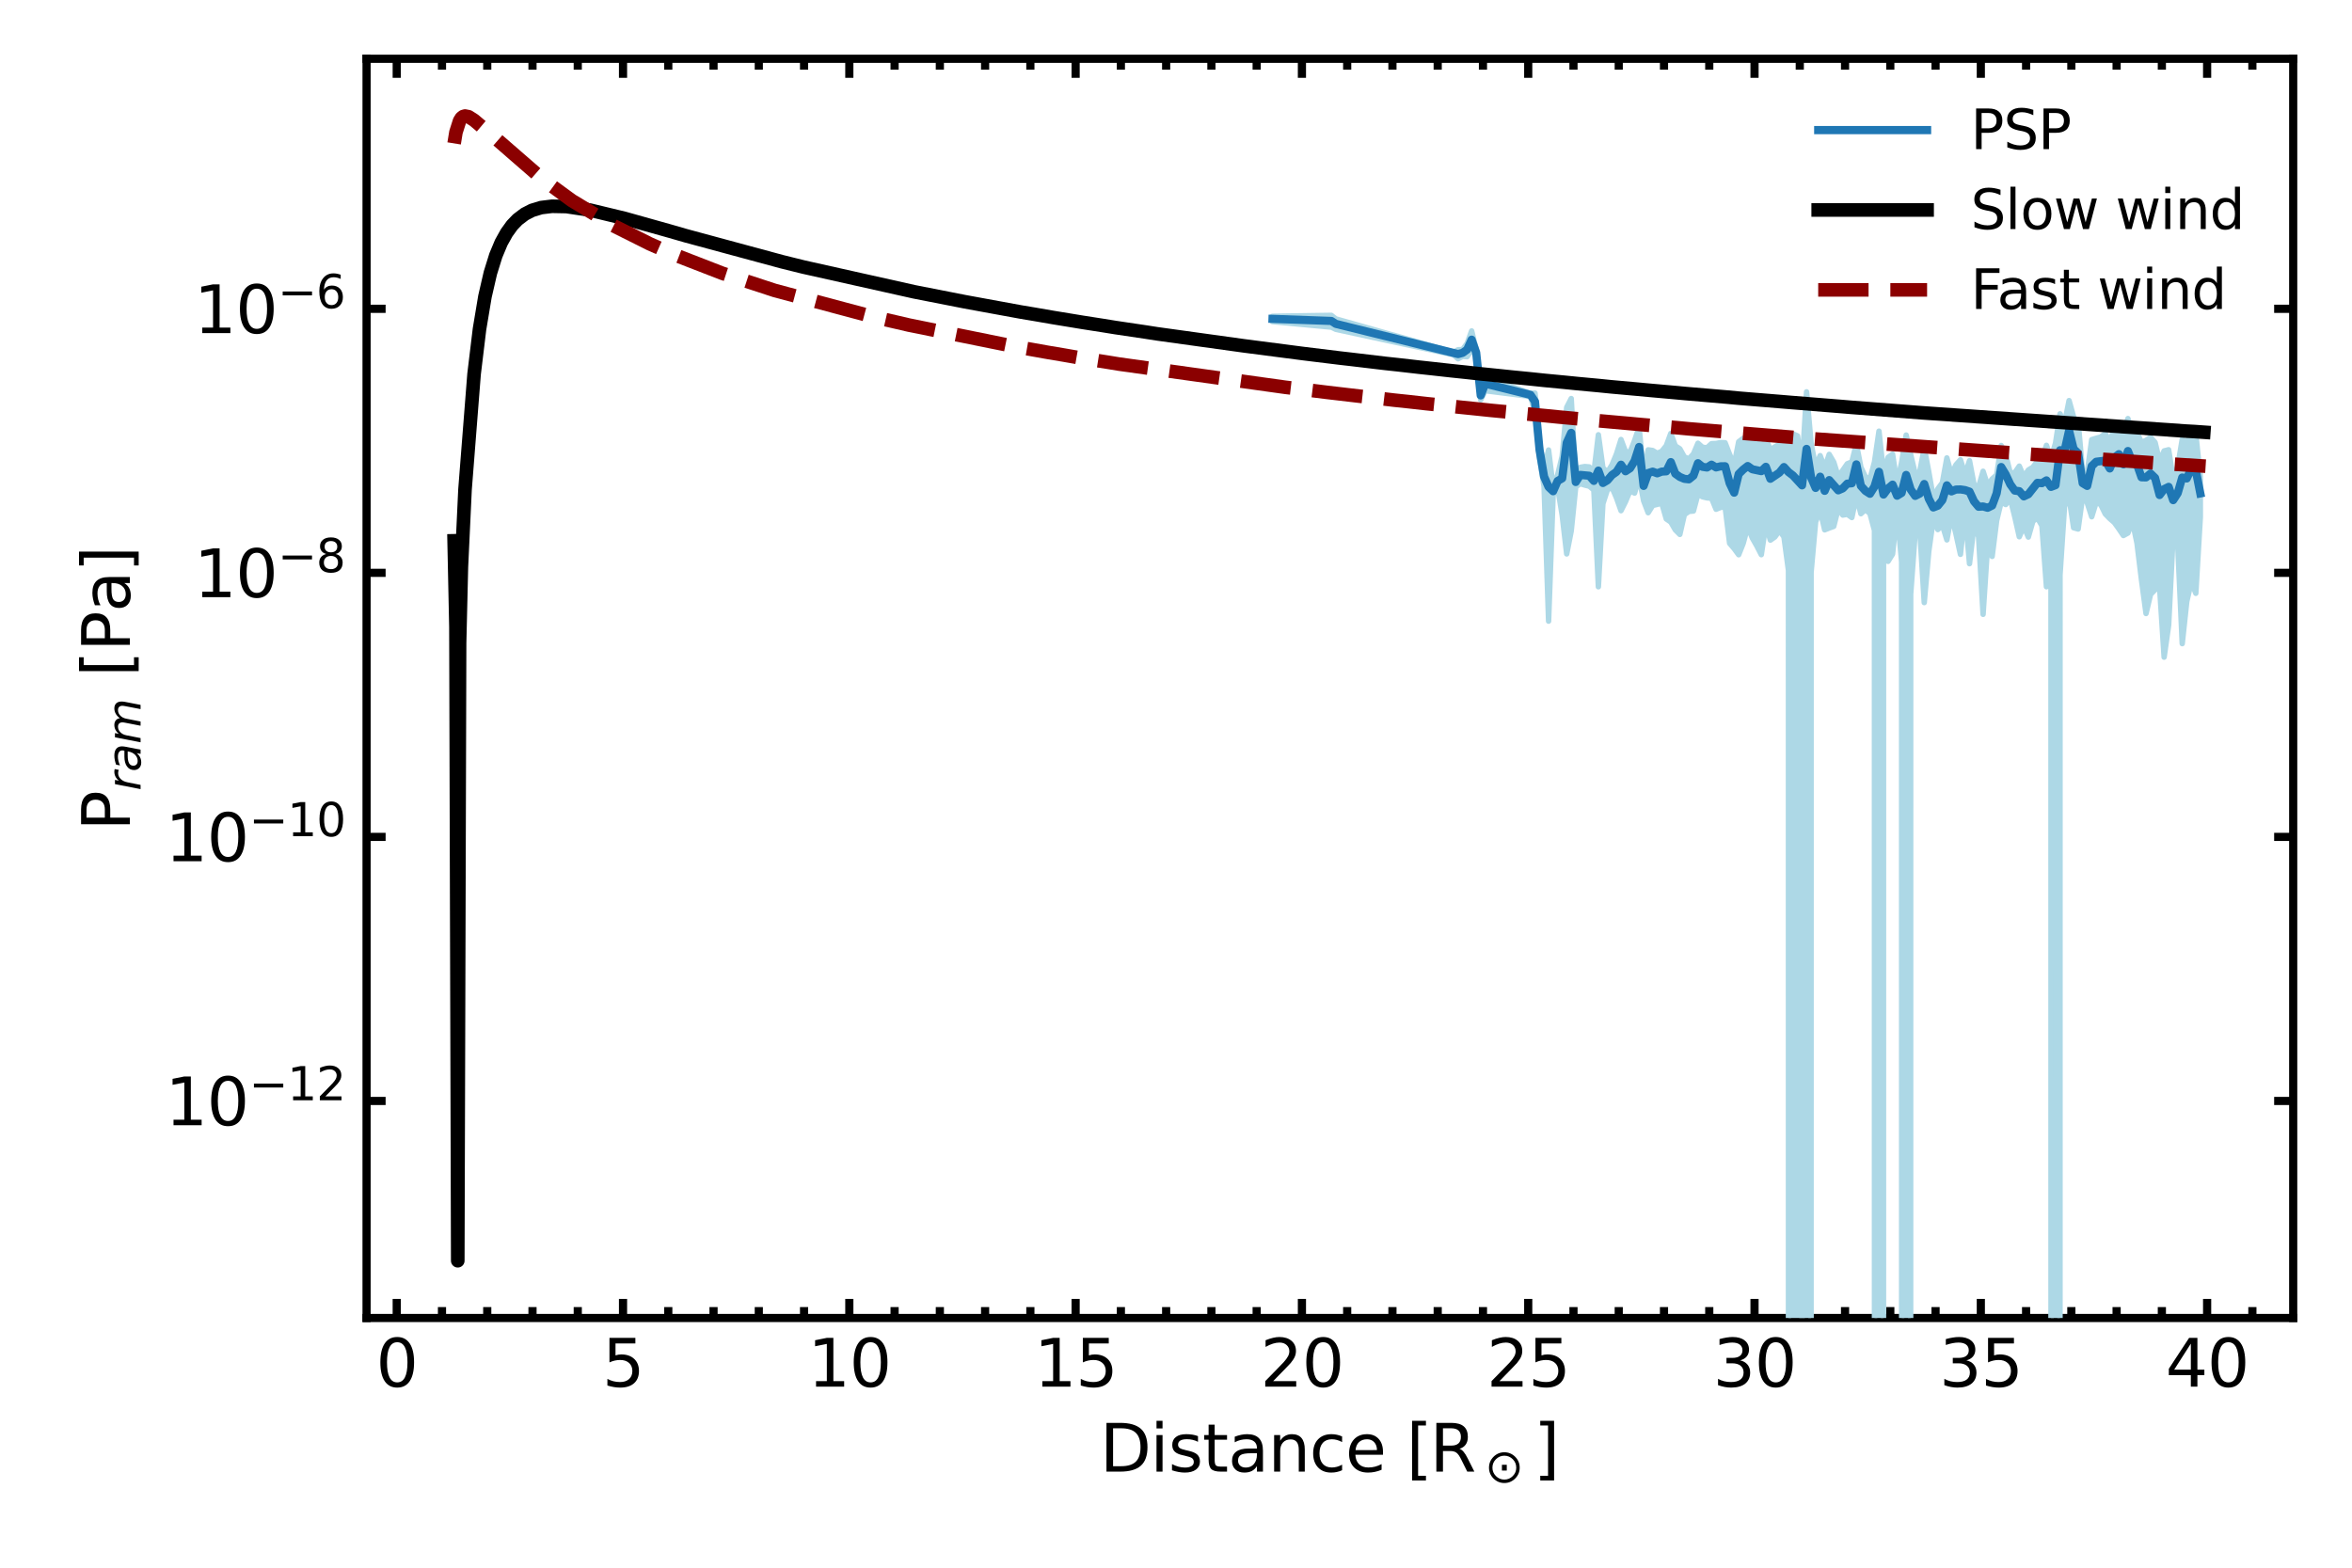 <?xml version="1.0" encoding="utf-8" standalone="no"?>
<!DOCTYPE svg PUBLIC "-//W3C//DTD SVG 1.1//EN"
  "http://www.w3.org/Graphics/SVG/1.1/DTD/svg11.dtd">
<svg xmlns:xlink="http://www.w3.org/1999/xlink" width="432pt" height="288pt" viewBox="0 0 432 288" xmlns="http://www.w3.org/2000/svg" version="1.1">
 <defs>
  <style type="text/css">*{stroke-linejoin: round; stroke-linecap: butt}</style>
 </defs>
 <g id="figure_1">
  <g id="patch_1">
   <path d="M 0 288 
L 432 288 
L 432 0 
L 0 0 
z
" style="fill: #ffffff"/>
  </g>
  <g id="axes_1">
   <g id="patch_2">
    <path d="M 67.328 242.124 
L 421.2 242.124 
L 421.2 10.8 
L 67.328 10.8 
z
" style="fill: #ffffff"/>
   </g>
   <g id="matplotlib.axis_1">
    <g id="xtick_1">
     <g id="line2d_1">
      <defs>
       <path id="mf4866914c5" d="M 0 0 
L 0 -3.5 
" style="stroke: #000000; stroke-width: 1.5"/>
      </defs>
      <g>
       <use xlink:href="#mf4866914c5" x="72.868" y="242.124" style="stroke: #000000; stroke-width: 1.5"/>
      </g>
     </g>
     <g id="line2d_2">
      <defs>
       <path id="mdf54f0b348" d="M 0 0 
L 0 3.5 
" style="stroke: #000000; stroke-width: 1.5"/>
      </defs>
      <g>
       <use xlink:href="#mdf54f0b348" x="72.868" y="10.8" style="stroke: #000000; stroke-width: 1.5"/>
      </g>
     </g>
     <g id="text_1">
      <!-- 0 -->
      <g transform="translate(69.051 254.742)scale(0.12 -0.12)">
       <defs>
        <path id="DejaVuSans-30" d="M 2034 4250 
Q 1547 4250 1301 3770 
Q 1056 3291 1056 2328 
Q 1056 1369 1301 889 
Q 1547 409 2034 409 
Q 2525 409 2770 889 
Q 3016 1369 3016 2328 
Q 3016 3291 2770 3770 
Q 2525 4250 2034 4250 
z
M 2034 4750 
Q 2819 4750 3233 4129 
Q 3647 3509 3647 2328 
Q 3647 1150 3233 529 
Q 2819 -91 2034 -91 
Q 1250 -91 836 529 
Q 422 1150 422 2328 
Q 422 3509 836 4129 
Q 1250 4750 2034 4750 
z
" transform="scale(0.016)"/>
       </defs>
       <use xlink:href="#DejaVuSans-30"/>
      </g>
     </g>
    </g>
    <g id="xtick_2">
     <g id="line2d_3">
      <g>
       <use xlink:href="#mf4866914c5" x="114.433" y="242.124" style="stroke: #000000; stroke-width: 1.5"/>
      </g>
     </g>
     <g id="line2d_4">
      <g>
       <use xlink:href="#mdf54f0b348" x="114.433" y="10.8" style="stroke: #000000; stroke-width: 1.5"/>
      </g>
     </g>
     <g id="text_2">
      <!-- 5 -->
      <g transform="translate(110.616 254.742)scale(0.12 -0.12)">
       <defs>
        <path id="DejaVuSans-35" d="M 691 4666 
L 3169 4666 
L 3169 4134 
L 1269 4134 
L 1269 2991 
Q 1406 3038 1543 3061 
Q 1681 3084 1819 3084 
Q 2600 3084 3056 2656 
Q 3513 2228 3513 1497 
Q 3513 744 3044 326 
Q 2575 -91 1722 -91 
Q 1428 -91 1123 -41 
Q 819 9 494 109 
L 494 744 
Q 775 591 1075 516 
Q 1375 441 1709 441 
Q 2250 441 2565 725 
Q 2881 1009 2881 1497 
Q 2881 1984 2565 2268 
Q 2250 2553 1709 2553 
Q 1456 2553 1204 2497 
Q 953 2441 691 2322 
L 691 4666 
z
" transform="scale(0.016)"/>
       </defs>
       <use xlink:href="#DejaVuSans-35"/>
      </g>
     </g>
    </g>
    <g id="xtick_3">
     <g id="line2d_5">
      <g>
       <use xlink:href="#mf4866914c5" x="155.998" y="242.124" style="stroke: #000000; stroke-width: 1.5"/>
      </g>
     </g>
     <g id="line2d_6">
      <g>
       <use xlink:href="#mdf54f0b348" x="155.998" y="10.8" style="stroke: #000000; stroke-width: 1.5"/>
      </g>
     </g>
     <g id="text_3">
      <!-- 10 -->
      <g transform="translate(148.363 254.742)scale(0.12 -0.12)">
       <defs>
        <path id="DejaVuSans-31" d="M 794 531 
L 1825 531 
L 1825 4091 
L 703 3866 
L 703 4441 
L 1819 4666 
L 2450 4666 
L 2450 531 
L 3481 531 
L 3481 0 
L 794 0 
L 794 531 
z
" transform="scale(0.016)"/>
       </defs>
       <use xlink:href="#DejaVuSans-31"/>
       <use xlink:href="#DejaVuSans-30" x="63.623"/>
      </g>
     </g>
    </g>
    <g id="xtick_4">
     <g id="line2d_7">
      <g>
       <use xlink:href="#mf4866914c5" x="197.564" y="242.124" style="stroke: #000000; stroke-width: 1.5"/>
      </g>
     </g>
     <g id="line2d_8">
      <g>
       <use xlink:href="#mdf54f0b348" x="197.564" y="10.8" style="stroke: #000000; stroke-width: 1.5"/>
      </g>
     </g>
     <g id="text_4">
      <!-- 15 -->
      <g transform="translate(189.929 254.742)scale(0.12 -0.12)">
       <use xlink:href="#DejaVuSans-31"/>
       <use xlink:href="#DejaVuSans-35" x="63.623"/>
      </g>
     </g>
    </g>
    <g id="xtick_5">
     <g id="line2d_9">
      <g>
       <use xlink:href="#mf4866914c5" x="239.129" y="242.124" style="stroke: #000000; stroke-width: 1.5"/>
      </g>
     </g>
     <g id="line2d_10">
      <g>
       <use xlink:href="#mdf54f0b348" x="239.129" y="10.8" style="stroke: #000000; stroke-width: 1.5"/>
      </g>
     </g>
     <g id="text_5">
      <!-- 20 -->
      <g transform="translate(231.494 254.742)scale(0.12 -0.12)">
       <defs>
        <path id="DejaVuSans-32" d="M 1228 531 
L 3431 531 
L 3431 0 
L 469 0 
L 469 531 
Q 828 903 1448 1529 
Q 2069 2156 2228 2338 
Q 2531 2678 2651 2914 
Q 2772 3150 2772 3378 
Q 2772 3750 2511 3984 
Q 2250 4219 1831 4219 
Q 1534 4219 1204 4116 
Q 875 4013 500 3803 
L 500 4441 
Q 881 4594 1212 4672 
Q 1544 4750 1819 4750 
Q 2544 4750 2975 4387 
Q 3406 4025 3406 3419 
Q 3406 3131 3298 2873 
Q 3191 2616 2906 2266 
Q 2828 2175 2409 1742 
Q 1991 1309 1228 531 
z
" transform="scale(0.016)"/>
       </defs>
       <use xlink:href="#DejaVuSans-32"/>
       <use xlink:href="#DejaVuSans-30" x="63.623"/>
      </g>
     </g>
    </g>
    <g id="xtick_6">
     <g id="line2d_11">
      <g>
       <use xlink:href="#mf4866914c5" x="280.694" y="242.124" style="stroke: #000000; stroke-width: 1.5"/>
      </g>
     </g>
     <g id="line2d_12">
      <g>
       <use xlink:href="#mdf54f0b348" x="280.694" y="10.8" style="stroke: #000000; stroke-width: 1.5"/>
      </g>
     </g>
     <g id="text_6">
      <!-- 25 -->
      <g transform="translate(273.059 254.742)scale(0.12 -0.12)">
       <use xlink:href="#DejaVuSans-32"/>
       <use xlink:href="#DejaVuSans-35" x="63.623"/>
      </g>
     </g>
    </g>
    <g id="xtick_7">
     <g id="line2d_13">
      <g>
       <use xlink:href="#mf4866914c5" x="322.259" y="242.124" style="stroke: #000000; stroke-width: 1.5"/>
      </g>
     </g>
     <g id="line2d_14">
      <g>
       <use xlink:href="#mdf54f0b348" x="322.259" y="10.8" style="stroke: #000000; stroke-width: 1.5"/>
      </g>
     </g>
     <g id="text_7">
      <!-- 30 -->
      <g transform="translate(314.624 254.742)scale(0.12 -0.12)">
       <defs>
        <path id="DejaVuSans-33" d="M 2597 2516 
Q 3050 2419 3304 2112 
Q 3559 1806 3559 1356 
Q 3559 666 3084 287 
Q 2609 -91 1734 -91 
Q 1441 -91 1130 -33 
Q 819 25 488 141 
L 488 750 
Q 750 597 1062 519 
Q 1375 441 1716 441 
Q 2309 441 2620 675 
Q 2931 909 2931 1356 
Q 2931 1769 2642 2001 
Q 2353 2234 1838 2234 
L 1294 2234 
L 1294 2753 
L 1863 2753 
Q 2328 2753 2575 2939 
Q 2822 3125 2822 3475 
Q 2822 3834 2567 4026 
Q 2313 4219 1838 4219 
Q 1578 4219 1281 4162 
Q 984 4106 628 3988 
L 628 4550 
Q 988 4650 1302 4700 
Q 1616 4750 1894 4750 
Q 2613 4750 3031 4423 
Q 3450 4097 3450 3541 
Q 3450 3153 3228 2886 
Q 3006 2619 2597 2516 
z
" transform="scale(0.016)"/>
       </defs>
       <use xlink:href="#DejaVuSans-33"/>
       <use xlink:href="#DejaVuSans-30" x="63.623"/>
      </g>
     </g>
    </g>
    <g id="xtick_8">
     <g id="line2d_15">
      <g>
       <use xlink:href="#mf4866914c5" x="363.825" y="242.124" style="stroke: #000000; stroke-width: 1.5"/>
      </g>
     </g>
     <g id="line2d_16">
      <g>
       <use xlink:href="#mdf54f0b348" x="363.825" y="10.8" style="stroke: #000000; stroke-width: 1.5"/>
      </g>
     </g>
     <g id="text_8">
      <!-- 35 -->
      <g transform="translate(356.19 254.742)scale(0.12 -0.12)">
       <use xlink:href="#DejaVuSans-33"/>
       <use xlink:href="#DejaVuSans-35" x="63.623"/>
      </g>
     </g>
    </g>
    <g id="xtick_9">
     <g id="line2d_17">
      <g>
       <use xlink:href="#mf4866914c5" x="405.39" y="242.124" style="stroke: #000000; stroke-width: 1.5"/>
      </g>
     </g>
     <g id="line2d_18">
      <g>
       <use xlink:href="#mdf54f0b348" x="405.39" y="10.8" style="stroke: #000000; stroke-width: 1.5"/>
      </g>
     </g>
     <g id="text_9">
      <!-- 40 -->
      <g transform="translate(397.755 254.742)scale(0.12 -0.12)">
       <defs>
        <path id="DejaVuSans-34" d="M 2419 4116 
L 825 1625 
L 2419 1625 
L 2419 4116 
z
M 2253 4666 
L 3047 4666 
L 3047 1625 
L 3713 1625 
L 3713 1100 
L 3047 1100 
L 3047 0 
L 2419 0 
L 2419 1100 
L 313 1100 
L 313 1709 
L 2253 4666 
z
" transform="scale(0.016)"/>
       </defs>
       <use xlink:href="#DejaVuSans-34"/>
       <use xlink:href="#DejaVuSans-30" x="63.623"/>
      </g>
     </g>
    </g>
    <g id="xtick_10">
     <g id="line2d_19">
      <defs>
       <path id="m5766021c0a" d="M 0 0 
L 0 -2 
" style="stroke: #000000; stroke-width: 1.5"/>
      </defs>
      <g>
       <use xlink:href="#m5766021c0a" x="81.181" y="242.124" style="stroke: #000000; stroke-width: 1.5"/>
      </g>
     </g>
     <g id="line2d_20">
      <defs>
       <path id="m5ab41a1ba1" d="M 0 0 
L 0 2 
" style="stroke: #000000; stroke-width: 1.5"/>
      </defs>
      <g>
       <use xlink:href="#m5ab41a1ba1" x="81.181" y="10.8" style="stroke: #000000; stroke-width: 1.5"/>
      </g>
     </g>
    </g>
    <g id="xtick_11">
     <g id="line2d_21">
      <g>
       <use xlink:href="#m5766021c0a" x="89.494" y="242.124" style="stroke: #000000; stroke-width: 1.5"/>
      </g>
     </g>
     <g id="line2d_22">
      <g>
       <use xlink:href="#m5ab41a1ba1" x="89.494" y="10.8" style="stroke: #000000; stroke-width: 1.5"/>
      </g>
     </g>
    </g>
    <g id="xtick_12">
     <g id="line2d_23">
      <g>
       <use xlink:href="#m5766021c0a" x="97.807" y="242.124" style="stroke: #000000; stroke-width: 1.5"/>
      </g>
     </g>
     <g id="line2d_24">
      <g>
       <use xlink:href="#m5ab41a1ba1" x="97.807" y="10.8" style="stroke: #000000; stroke-width: 1.5"/>
      </g>
     </g>
    </g>
    <g id="xtick_13">
     <g id="line2d_25">
      <g>
       <use xlink:href="#m5766021c0a" x="106.12" y="242.124" style="stroke: #000000; stroke-width: 1.5"/>
      </g>
     </g>
     <g id="line2d_26">
      <g>
       <use xlink:href="#m5ab41a1ba1" x="106.12" y="10.8" style="stroke: #000000; stroke-width: 1.5"/>
      </g>
     </g>
    </g>
    <g id="xtick_14">
     <g id="line2d_27">
      <g>
       <use xlink:href="#m5766021c0a" x="122.746" y="242.124" style="stroke: #000000; stroke-width: 1.5"/>
      </g>
     </g>
     <g id="line2d_28">
      <g>
       <use xlink:href="#m5ab41a1ba1" x="122.746" y="10.8" style="stroke: #000000; stroke-width: 1.5"/>
      </g>
     </g>
    </g>
    <g id="xtick_15">
     <g id="line2d_29">
      <g>
       <use xlink:href="#m5766021c0a" x="131.059" y="242.124" style="stroke: #000000; stroke-width: 1.5"/>
      </g>
     </g>
     <g id="line2d_30">
      <g>
       <use xlink:href="#m5ab41a1ba1" x="131.059" y="10.8" style="stroke: #000000; stroke-width: 1.5"/>
      </g>
     </g>
    </g>
    <g id="xtick_16">
     <g id="line2d_31">
      <g>
       <use xlink:href="#m5766021c0a" x="139.372" y="242.124" style="stroke: #000000; stroke-width: 1.5"/>
      </g>
     </g>
     <g id="line2d_32">
      <g>
       <use xlink:href="#m5ab41a1ba1" x="139.372" y="10.8" style="stroke: #000000; stroke-width: 1.5"/>
      </g>
     </g>
    </g>
    <g id="xtick_17">
     <g id="line2d_33">
      <g>
       <use xlink:href="#m5766021c0a" x="147.685" y="242.124" style="stroke: #000000; stroke-width: 1.5"/>
      </g>
     </g>
     <g id="line2d_34">
      <g>
       <use xlink:href="#m5ab41a1ba1" x="147.685" y="10.8" style="stroke: #000000; stroke-width: 1.5"/>
      </g>
     </g>
    </g>
    <g id="xtick_18">
     <g id="line2d_35">
      <g>
       <use xlink:href="#m5766021c0a" x="164.312" y="242.124" style="stroke: #000000; stroke-width: 1.5"/>
      </g>
     </g>
     <g id="line2d_36">
      <g>
       <use xlink:href="#m5ab41a1ba1" x="164.312" y="10.8" style="stroke: #000000; stroke-width: 1.5"/>
      </g>
     </g>
    </g>
    <g id="xtick_19">
     <g id="line2d_37">
      <g>
       <use xlink:href="#m5766021c0a" x="172.625" y="242.124" style="stroke: #000000; stroke-width: 1.5"/>
      </g>
     </g>
     <g id="line2d_38">
      <g>
       <use xlink:href="#m5ab41a1ba1" x="172.625" y="10.8" style="stroke: #000000; stroke-width: 1.5"/>
      </g>
     </g>
    </g>
    <g id="xtick_20">
     <g id="line2d_39">
      <g>
       <use xlink:href="#m5766021c0a" x="180.938" y="242.124" style="stroke: #000000; stroke-width: 1.5"/>
      </g>
     </g>
     <g id="line2d_40">
      <g>
       <use xlink:href="#m5ab41a1ba1" x="180.938" y="10.8" style="stroke: #000000; stroke-width: 1.5"/>
      </g>
     </g>
    </g>
    <g id="xtick_21">
     <g id="line2d_41">
      <g>
       <use xlink:href="#m5766021c0a" x="189.251" y="242.124" style="stroke: #000000; stroke-width: 1.5"/>
      </g>
     </g>
     <g id="line2d_42">
      <g>
       <use xlink:href="#m5ab41a1ba1" x="189.251" y="10.8" style="stroke: #000000; stroke-width: 1.5"/>
      </g>
     </g>
    </g>
    <g id="xtick_22">
     <g id="line2d_43">
      <g>
       <use xlink:href="#m5766021c0a" x="205.877" y="242.124" style="stroke: #000000; stroke-width: 1.5"/>
      </g>
     </g>
     <g id="line2d_44">
      <g>
       <use xlink:href="#m5ab41a1ba1" x="205.877" y="10.8" style="stroke: #000000; stroke-width: 1.5"/>
      </g>
     </g>
    </g>
    <g id="xtick_23">
     <g id="line2d_45">
      <g>
       <use xlink:href="#m5766021c0a" x="214.19" y="242.124" style="stroke: #000000; stroke-width: 1.5"/>
      </g>
     </g>
     <g id="line2d_46">
      <g>
       <use xlink:href="#m5ab41a1ba1" x="214.19" y="10.8" style="stroke: #000000; stroke-width: 1.5"/>
      </g>
     </g>
    </g>
    <g id="xtick_24">
     <g id="line2d_47">
      <g>
       <use xlink:href="#m5766021c0a" x="222.503" y="242.124" style="stroke: #000000; stroke-width: 1.5"/>
      </g>
     </g>
     <g id="line2d_48">
      <g>
       <use xlink:href="#m5ab41a1ba1" x="222.503" y="10.8" style="stroke: #000000; stroke-width: 1.5"/>
      </g>
     </g>
    </g>
    <g id="xtick_25">
     <g id="line2d_49">
      <g>
       <use xlink:href="#m5766021c0a" x="230.816" y="242.124" style="stroke: #000000; stroke-width: 1.5"/>
      </g>
     </g>
     <g id="line2d_50">
      <g>
       <use xlink:href="#m5ab41a1ba1" x="230.816" y="10.8" style="stroke: #000000; stroke-width: 1.5"/>
      </g>
     </g>
    </g>
    <g id="xtick_26">
     <g id="line2d_51">
      <g>
       <use xlink:href="#m5766021c0a" x="247.442" y="242.124" style="stroke: #000000; stroke-width: 1.5"/>
      </g>
     </g>
     <g id="line2d_52">
      <g>
       <use xlink:href="#m5ab41a1ba1" x="247.442" y="10.8" style="stroke: #000000; stroke-width: 1.5"/>
      </g>
     </g>
    </g>
    <g id="xtick_27">
     <g id="line2d_53">
      <g>
       <use xlink:href="#m5766021c0a" x="255.755" y="242.124" style="stroke: #000000; stroke-width: 1.5"/>
      </g>
     </g>
     <g id="line2d_54">
      <g>
       <use xlink:href="#m5ab41a1ba1" x="255.755" y="10.8" style="stroke: #000000; stroke-width: 1.5"/>
      </g>
     </g>
    </g>
    <g id="xtick_28">
     <g id="line2d_55">
      <g>
       <use xlink:href="#m5766021c0a" x="264.068" y="242.124" style="stroke: #000000; stroke-width: 1.5"/>
      </g>
     </g>
     <g id="line2d_56">
      <g>
       <use xlink:href="#m5ab41a1ba1" x="264.068" y="10.8" style="stroke: #000000; stroke-width: 1.5"/>
      </g>
     </g>
    </g>
    <g id="xtick_29">
     <g id="line2d_57">
      <g>
       <use xlink:href="#m5766021c0a" x="272.381" y="242.124" style="stroke: #000000; stroke-width: 1.5"/>
      </g>
     </g>
     <g id="line2d_58">
      <g>
       <use xlink:href="#m5ab41a1ba1" x="272.381" y="10.8" style="stroke: #000000; stroke-width: 1.5"/>
      </g>
     </g>
    </g>
    <g id="xtick_30">
     <g id="line2d_59">
      <g>
       <use xlink:href="#m5766021c0a" x="289.007" y="242.124" style="stroke: #000000; stroke-width: 1.5"/>
      </g>
     </g>
     <g id="line2d_60">
      <g>
       <use xlink:href="#m5ab41a1ba1" x="289.007" y="10.8" style="stroke: #000000; stroke-width: 1.5"/>
      </g>
     </g>
    </g>
    <g id="xtick_31">
     <g id="line2d_61">
      <g>
       <use xlink:href="#m5766021c0a" x="297.32" y="242.124" style="stroke: #000000; stroke-width: 1.5"/>
      </g>
     </g>
     <g id="line2d_62">
      <g>
       <use xlink:href="#m5ab41a1ba1" x="297.32" y="10.8" style="stroke: #000000; stroke-width: 1.5"/>
      </g>
     </g>
    </g>
    <g id="xtick_32">
     <g id="line2d_63">
      <g>
       <use xlink:href="#m5766021c0a" x="305.633" y="242.124" style="stroke: #000000; stroke-width: 1.5"/>
      </g>
     </g>
     <g id="line2d_64">
      <g>
       <use xlink:href="#m5ab41a1ba1" x="305.633" y="10.8" style="stroke: #000000; stroke-width: 1.5"/>
      </g>
     </g>
    </g>
    <g id="xtick_33">
     <g id="line2d_65">
      <g>
       <use xlink:href="#m5766021c0a" x="313.946" y="242.124" style="stroke: #000000; stroke-width: 1.5"/>
      </g>
     </g>
     <g id="line2d_66">
      <g>
       <use xlink:href="#m5ab41a1ba1" x="313.946" y="10.8" style="stroke: #000000; stroke-width: 1.5"/>
      </g>
     </g>
    </g>
    <g id="xtick_34">
     <g id="line2d_67">
      <g>
       <use xlink:href="#m5766021c0a" x="330.572" y="242.124" style="stroke: #000000; stroke-width: 1.5"/>
      </g>
     </g>
     <g id="line2d_68">
      <g>
       <use xlink:href="#m5ab41a1ba1" x="330.572" y="10.8" style="stroke: #000000; stroke-width: 1.5"/>
      </g>
     </g>
    </g>
    <g id="xtick_35">
     <g id="line2d_69">
      <g>
       <use xlink:href="#m5766021c0a" x="338.885" y="242.124" style="stroke: #000000; stroke-width: 1.5"/>
      </g>
     </g>
     <g id="line2d_70">
      <g>
       <use xlink:href="#m5ab41a1ba1" x="338.885" y="10.8" style="stroke: #000000; stroke-width: 1.5"/>
      </g>
     </g>
    </g>
    <g id="xtick_36">
     <g id="line2d_71">
      <g>
       <use xlink:href="#m5766021c0a" x="347.198" y="242.124" style="stroke: #000000; stroke-width: 1.5"/>
      </g>
     </g>
     <g id="line2d_72">
      <g>
       <use xlink:href="#m5ab41a1ba1" x="347.198" y="10.8" style="stroke: #000000; stroke-width: 1.5"/>
      </g>
     </g>
    </g>
    <g id="xtick_37">
     <g id="line2d_73">
      <g>
       <use xlink:href="#m5766021c0a" x="355.511" y="242.124" style="stroke: #000000; stroke-width: 1.5"/>
      </g>
     </g>
     <g id="line2d_74">
      <g>
       <use xlink:href="#m5ab41a1ba1" x="355.511" y="10.8" style="stroke: #000000; stroke-width: 1.5"/>
      </g>
     </g>
    </g>
    <g id="xtick_38">
     <g id="line2d_75">
      <g>
       <use xlink:href="#m5766021c0a" x="372.138" y="242.124" style="stroke: #000000; stroke-width: 1.5"/>
      </g>
     </g>
     <g id="line2d_76">
      <g>
       <use xlink:href="#m5ab41a1ba1" x="372.138" y="10.8" style="stroke: #000000; stroke-width: 1.5"/>
      </g>
     </g>
    </g>
    <g id="xtick_39">
     <g id="line2d_77">
      <g>
       <use xlink:href="#m5766021c0a" x="380.451" y="242.124" style="stroke: #000000; stroke-width: 1.5"/>
      </g>
     </g>
     <g id="line2d_78">
      <g>
       <use xlink:href="#m5ab41a1ba1" x="380.451" y="10.8" style="stroke: #000000; stroke-width: 1.5"/>
      </g>
     </g>
    </g>
    <g id="xtick_40">
     <g id="line2d_79">
      <g>
       <use xlink:href="#m5766021c0a" x="388.764" y="242.124" style="stroke: #000000; stroke-width: 1.5"/>
      </g>
     </g>
     <g id="line2d_80">
      <g>
       <use xlink:href="#m5ab41a1ba1" x="388.764" y="10.8" style="stroke: #000000; stroke-width: 1.5"/>
      </g>
     </g>
    </g>
    <g id="xtick_41">
     <g id="line2d_81">
      <g>
       <use xlink:href="#m5766021c0a" x="397.077" y="242.124" style="stroke: #000000; stroke-width: 1.5"/>
      </g>
     </g>
     <g id="line2d_82">
      <g>
       <use xlink:href="#m5ab41a1ba1" x="397.077" y="10.8" style="stroke: #000000; stroke-width: 1.5"/>
      </g>
     </g>
    </g>
    <g id="xtick_42">
     <g id="line2d_83">
      <g>
       <use xlink:href="#m5766021c0a" x="413.703" y="242.124" style="stroke: #000000; stroke-width: 1.5"/>
      </g>
     </g>
     <g id="line2d_84">
      <g>
       <use xlink:href="#m5ab41a1ba1" x="413.703" y="10.8" style="stroke: #000000; stroke-width: 1.5"/>
      </g>
     </g>
    </g>
    <g id="text_10">
     <!-- Distance [R$_\odot$] -->
     <g transform="translate(202.024 270.356)scale(0.12 -0.12)">
      <defs>
       <path id="DejaVuSans-44" d="M 1259 4147 
L 1259 519 
L 2022 519 
Q 2988 519 3436 956 
Q 3884 1394 3884 2338 
Q 3884 3275 3436 3711 
Q 2988 4147 2022 4147 
L 1259 4147 
z
M 628 4666 
L 1925 4666 
Q 3281 4666 3915 4102 
Q 4550 3538 4550 2338 
Q 4550 1131 3912 565 
Q 3275 0 1925 0 
L 628 0 
L 628 4666 
z
" transform="scale(0.016)"/>
       <path id="DejaVuSans-69" d="M 603 3500 
L 1178 3500 
L 1178 0 
L 603 0 
L 603 3500 
z
M 603 4863 
L 1178 4863 
L 1178 4134 
L 603 4134 
L 603 4863 
z
" transform="scale(0.016)"/>
       <path id="DejaVuSans-73" d="M 2834 3397 
L 2834 2853 
Q 2591 2978 2328 3040 
Q 2066 3103 1784 3103 
Q 1356 3103 1142 2972 
Q 928 2841 928 2578 
Q 928 2378 1081 2264 
Q 1234 2150 1697 2047 
L 1894 2003 
Q 2506 1872 2764 1633 
Q 3022 1394 3022 966 
Q 3022 478 2636 193 
Q 2250 -91 1575 -91 
Q 1294 -91 989 -36 
Q 684 19 347 128 
L 347 722 
Q 666 556 975 473 
Q 1284 391 1588 391 
Q 1994 391 2212 530 
Q 2431 669 2431 922 
Q 2431 1156 2273 1281 
Q 2116 1406 1581 1522 
L 1381 1569 
Q 847 1681 609 1914 
Q 372 2147 372 2553 
Q 372 3047 722 3315 
Q 1072 3584 1716 3584 
Q 2034 3584 2315 3537 
Q 2597 3491 2834 3397 
z
" transform="scale(0.016)"/>
       <path id="DejaVuSans-74" d="M 1172 4494 
L 1172 3500 
L 2356 3500 
L 2356 3053 
L 1172 3053 
L 1172 1153 
Q 1172 725 1289 603 
Q 1406 481 1766 481 
L 2356 481 
L 2356 0 
L 1766 0 
Q 1100 0 847 248 
Q 594 497 594 1153 
L 594 3053 
L 172 3053 
L 172 3500 
L 594 3500 
L 594 4494 
L 1172 4494 
z
" transform="scale(0.016)"/>
       <path id="DejaVuSans-61" d="M 2194 1759 
Q 1497 1759 1228 1600 
Q 959 1441 959 1056 
Q 959 750 1161 570 
Q 1363 391 1709 391 
Q 2188 391 2477 730 
Q 2766 1069 2766 1631 
L 2766 1759 
L 2194 1759 
z
M 3341 1997 
L 3341 0 
L 2766 0 
L 2766 531 
Q 2569 213 2275 61 
Q 1981 -91 1556 -91 
Q 1019 -91 701 211 
Q 384 513 384 1019 
Q 384 1609 779 1909 
Q 1175 2209 1959 2209 
L 2766 2209 
L 2766 2266 
Q 2766 2663 2505 2880 
Q 2244 3097 1772 3097 
Q 1472 3097 1187 3025 
Q 903 2953 641 2809 
L 641 3341 
Q 956 3463 1253 3523 
Q 1550 3584 1831 3584 
Q 2591 3584 2966 3190 
Q 3341 2797 3341 1997 
z
" transform="scale(0.016)"/>
       <path id="DejaVuSans-6e" d="M 3513 2113 
L 3513 0 
L 2938 0 
L 2938 2094 
Q 2938 2591 2744 2837 
Q 2550 3084 2163 3084 
Q 1697 3084 1428 2787 
Q 1159 2491 1159 1978 
L 1159 0 
L 581 0 
L 581 3500 
L 1159 3500 
L 1159 2956 
Q 1366 3272 1645 3428 
Q 1925 3584 2291 3584 
Q 2894 3584 3203 3211 
Q 3513 2838 3513 2113 
z
" transform="scale(0.016)"/>
       <path id="DejaVuSans-63" d="M 3122 3366 
L 3122 2828 
Q 2878 2963 2633 3030 
Q 2388 3097 2138 3097 
Q 1578 3097 1268 2742 
Q 959 2388 959 1747 
Q 959 1106 1268 751 
Q 1578 397 2138 397 
Q 2388 397 2633 464 
Q 2878 531 3122 666 
L 3122 134 
Q 2881 22 2623 -34 
Q 2366 -91 2075 -91 
Q 1284 -91 818 406 
Q 353 903 353 1747 
Q 353 2603 823 3093 
Q 1294 3584 2113 3584 
Q 2378 3584 2631 3529 
Q 2884 3475 3122 3366 
z
" transform="scale(0.016)"/>
       <path id="DejaVuSans-65" d="M 3597 1894 
L 3597 1613 
L 953 1613 
Q 991 1019 1311 708 
Q 1631 397 2203 397 
Q 2534 397 2845 478 
Q 3156 559 3463 722 
L 3463 178 
Q 3153 47 2828 -22 
Q 2503 -91 2169 -91 
Q 1331 -91 842 396 
Q 353 884 353 1716 
Q 353 2575 817 3079 
Q 1281 3584 2069 3584 
Q 2775 3584 3186 3129 
Q 3597 2675 3597 1894 
z
M 3022 2063 
Q 3016 2534 2758 2815 
Q 2500 3097 2075 3097 
Q 1594 3097 1305 2825 
Q 1016 2553 972 2059 
L 3022 2063 
z
" transform="scale(0.016)"/>
       <path id="DejaVuSans-20" transform="scale(0.016)"/>
       <path id="DejaVuSans-5b" d="M 550 4863 
L 1875 4863 
L 1875 4416 
L 1125 4416 
L 1125 -397 
L 1875 -397 
L 1875 -844 
L 550 -844 
L 550 4863 
z
" transform="scale(0.016)"/>
       <path id="DejaVuSans-52" d="M 2841 2188 
Q 3044 2119 3236 1894 
Q 3428 1669 3622 1275 
L 4263 0 
L 3584 0 
L 2988 1197 
Q 2756 1666 2539 1819 
Q 2322 1972 1947 1972 
L 1259 1972 
L 1259 0 
L 628 0 
L 628 4666 
L 2053 4666 
Q 2853 4666 3247 4331 
Q 3641 3997 3641 3322 
Q 3641 2881 3436 2590 
Q 3231 2300 2841 2188 
z
M 1259 4147 
L 1259 2491 
L 2053 2491 
Q 2509 2491 2742 2702 
Q 2975 2913 2975 3322 
Q 2975 3731 2742 3939 
Q 2509 4147 2053 4147 
L 1259 4147 
z
" transform="scale(0.016)"/>
       <path id="DejaVuSans-2299" d="M 2350 2403 
L 3013 2403 
L 3013 1609 
L 2350 1609 
L 2350 2403 
z
M 3306 3522 
Q 3016 3644 2681 3644 
Q 2347 3644 2056 3522 
Q 1769 3400 1531 3163 
Q 1291 2922 1172 2634 
Q 1053 2347 1053 2006 
Q 1053 1675 1172 1387 
Q 1291 1100 1531 859 
Q 1769 622 2056 500 
Q 2347 378 2681 378 
Q 3016 378 3306 500 
Q 3594 622 3831 859 
Q 4072 1100 4190 1387 
Q 4309 1675 4309 2006 
Q 4309 2347 4190 2634 
Q 4072 2922 3831 3163 
Q 3594 3400 3306 3522 
z
M 1878 3956 
Q 2250 4113 2681 4113 
Q 3113 4113 3484 3956 
Q 3856 3800 4163 3494 
Q 4472 3184 4625 2813 
Q 4778 2444 4778 2006 
Q 4778 1578 4625 1206 
Q 4472 838 4163 528 
Q 3856 222 3484 65 
Q 3113 -91 2681 -91 
Q 2250 -91 1878 65 
Q 1506 222 1200 528 
Q 891 838 738 1206 
Q 584 1578 584 2006 
Q 584 2444 738 2813 
Q 891 3184 1200 3494 
Q 1506 3800 1878 3956 
z
" transform="scale(0.016)"/>
       <path id="DejaVuSans-5d" d="M 1947 4863 
L 1947 -844 
L 622 -844 
L 622 -397 
L 1369 -397 
L 1369 4416 
L 622 4416 
L 622 4863 
L 1947 4863 
z
" transform="scale(0.016)"/>
      </defs>
      <use xlink:href="#DejaVuSans-44" transform="translate(0 0.016)"/>
      <use xlink:href="#DejaVuSans-69" transform="translate(77.002 0.016)"/>
      <use xlink:href="#DejaVuSans-73" transform="translate(104.785 0.016)"/>
      <use xlink:href="#DejaVuSans-74" transform="translate(156.885 0.016)"/>
      <use xlink:href="#DejaVuSans-61" transform="translate(196.094 0.016)"/>
      <use xlink:href="#DejaVuSans-6e" transform="translate(257.373 0.016)"/>
      <use xlink:href="#DejaVuSans-63" transform="translate(320.752 0.016)"/>
      <use xlink:href="#DejaVuSans-65" transform="translate(375.732 0.016)"/>
      <use xlink:href="#DejaVuSans-20" transform="translate(437.256 0.016)"/>
      <use xlink:href="#DejaVuSans-5b" transform="translate(469.043 0.016)"/>
      <use xlink:href="#DejaVuSans-52" transform="translate(504.932 0.016)"/>
      <use xlink:href="#DejaVuSans-2299" transform="translate(589.009 -16.391)scale(0.7)"/>
      <use xlink:href="#DejaVuSans-5d" transform="translate(664.033 0.016)"/>
     </g>
    </g>
   </g>
   <g id="matplotlib.axis_2">
    <g id="ytick_1">
     <g id="line2d_85">
      <defs>
       <path id="mdb9bc9156f" d="M 0 0 
L 3.5 0 
" style="stroke: #000000; stroke-width: 1.5"/>
      </defs>
      <g>
       <use xlink:href="#mdb9bc9156f" x="67.328" y="202.252" style="stroke: #000000; stroke-width: 1.5"/>
      </g>
     </g>
     <g id="line2d_86">
      <defs>
       <path id="mf3c366f419" d="M 0 0 
L -3.5 0 
" style="stroke: #000000; stroke-width: 1.5"/>
      </defs>
      <g>
       <use xlink:href="#mf3c366f419" x="421.2" y="202.252" style="stroke: #000000; stroke-width: 1.5"/>
      </g>
     </g>
     <g id="text_11">
      <!-- $\mathdefault{10^{-12}}$ -->
      <g transform="translate(30.348 206.812)scale(0.12 -0.12)">
       <defs>
        <path id="DejaVuSans-2212" d="M 678 2272 
L 4684 2272 
L 4684 1741 
L 678 1741 
L 678 2272 
z
" transform="scale(0.016)"/>
       </defs>
       <use xlink:href="#DejaVuSans-31" transform="translate(0 0.766)"/>
       <use xlink:href="#DejaVuSans-30" transform="translate(63.623 0.766)"/>
       <use xlink:href="#DejaVuSans-2212" transform="translate(128.203 39.047)scale(0.7)"/>
       <use xlink:href="#DejaVuSans-31" transform="translate(186.855 39.047)scale(0.7)"/>
       <use xlink:href="#DejaVuSans-32" transform="translate(231.392 39.047)scale(0.7)"/>
      </g>
     </g>
    </g>
    <g id="ytick_2">
     <g id="line2d_87">
      <g>
       <use xlink:href="#mdb9bc9156f" x="67.328" y="153.745" style="stroke: #000000; stroke-width: 1.5"/>
      </g>
     </g>
     <g id="line2d_88">
      <g>
       <use xlink:href="#mf3c366f419" x="421.2" y="153.745" style="stroke: #000000; stroke-width: 1.5"/>
      </g>
     </g>
     <g id="text_12">
      <!-- $\mathdefault{10^{-10}}$ -->
      <g transform="translate(30.348 158.304)scale(0.12 -0.12)">
       <use xlink:href="#DejaVuSans-31" transform="translate(0 0.766)"/>
       <use xlink:href="#DejaVuSans-30" transform="translate(63.623 0.766)"/>
       <use xlink:href="#DejaVuSans-2212" transform="translate(128.203 39.047)scale(0.7)"/>
       <use xlink:href="#DejaVuSans-31" transform="translate(186.855 39.047)scale(0.7)"/>
       <use xlink:href="#DejaVuSans-30" transform="translate(231.392 39.047)scale(0.7)"/>
      </g>
     </g>
    </g>
    <g id="ytick_3">
     <g id="line2d_89">
      <g>
       <use xlink:href="#mdb9bc9156f" x="67.328" y="105.238" style="stroke: #000000; stroke-width: 1.5"/>
      </g>
     </g>
     <g id="line2d_90">
      <g>
       <use xlink:href="#mf3c366f419" x="421.2" y="105.238" style="stroke: #000000; stroke-width: 1.5"/>
      </g>
     </g>
     <g id="text_13">
      <!-- $\mathdefault{10^{-8}}$ -->
      <g transform="translate(35.628 109.797)scale(0.12 -0.12)">
       <defs>
        <path id="DejaVuSans-38" d="M 2034 2216 
Q 1584 2216 1326 1975 
Q 1069 1734 1069 1313 
Q 1069 891 1326 650 
Q 1584 409 2034 409 
Q 2484 409 2743 651 
Q 3003 894 3003 1313 
Q 3003 1734 2745 1975 
Q 2488 2216 2034 2216 
z
M 1403 2484 
Q 997 2584 770 2862 
Q 544 3141 544 3541 
Q 544 4100 942 4425 
Q 1341 4750 2034 4750 
Q 2731 4750 3128 4425 
Q 3525 4100 3525 3541 
Q 3525 3141 3298 2862 
Q 3072 2584 2669 2484 
Q 3125 2378 3379 2068 
Q 3634 1759 3634 1313 
Q 3634 634 3220 271 
Q 2806 -91 2034 -91 
Q 1263 -91 848 271 
Q 434 634 434 1313 
Q 434 1759 690 2068 
Q 947 2378 1403 2484 
z
M 1172 3481 
Q 1172 3119 1398 2916 
Q 1625 2713 2034 2713 
Q 2441 2713 2670 2916 
Q 2900 3119 2900 3481 
Q 2900 3844 2670 4047 
Q 2441 4250 2034 4250 
Q 1625 4250 1398 4047 
Q 1172 3844 1172 3481 
z
" transform="scale(0.016)"/>
       </defs>
       <use xlink:href="#DejaVuSans-31" transform="translate(0 0.766)"/>
       <use xlink:href="#DejaVuSans-30" transform="translate(63.623 0.766)"/>
       <use xlink:href="#DejaVuSans-2212" transform="translate(128.203 39.047)scale(0.7)"/>
       <use xlink:href="#DejaVuSans-38" transform="translate(186.855 39.047)scale(0.7)"/>
      </g>
     </g>
    </g>
    <g id="ytick_4">
     <g id="line2d_91">
      <g>
       <use xlink:href="#mdb9bc9156f" x="67.328" y="56.73" style="stroke: #000000; stroke-width: 1.5"/>
      </g>
     </g>
     <g id="line2d_92">
      <g>
       <use xlink:href="#mf3c366f419" x="421.2" y="56.73" style="stroke: #000000; stroke-width: 1.5"/>
      </g>
     </g>
     <g id="text_14">
      <!-- $\mathdefault{10^{-6}}$ -->
      <g transform="translate(35.628 61.289)scale(0.12 -0.12)">
       <defs>
        <path id="DejaVuSans-36" d="M 2113 2584 
Q 1688 2584 1439 2293 
Q 1191 2003 1191 1497 
Q 1191 994 1439 701 
Q 1688 409 2113 409 
Q 2538 409 2786 701 
Q 3034 994 3034 1497 
Q 3034 2003 2786 2293 
Q 2538 2584 2113 2584 
z
M 3366 4563 
L 3366 3988 
Q 3128 4100 2886 4159 
Q 2644 4219 2406 4219 
Q 1781 4219 1451 3797 
Q 1122 3375 1075 2522 
Q 1259 2794 1537 2939 
Q 1816 3084 2150 3084 
Q 2853 3084 3261 2657 
Q 3669 2231 3669 1497 
Q 3669 778 3244 343 
Q 2819 -91 2113 -91 
Q 1303 -91 875 529 
Q 447 1150 447 2328 
Q 447 3434 972 4092 
Q 1497 4750 2381 4750 
Q 2619 4750 2861 4703 
Q 3103 4656 3366 4563 
z
" transform="scale(0.016)"/>
       </defs>
       <use xlink:href="#DejaVuSans-31" transform="translate(0 0.766)"/>
       <use xlink:href="#DejaVuSans-30" transform="translate(63.623 0.766)"/>
       <use xlink:href="#DejaVuSans-2212" transform="translate(128.203 39.047)scale(0.7)"/>
       <use xlink:href="#DejaVuSans-36" transform="translate(186.855 39.047)scale(0.7)"/>
      </g>
     </g>
    </g>
    <g id="text_15">
     <!-- P$_{ram}$ [Pa] -->
     <g transform="translate(23.852 152.622)rotate(-90)scale(0.12 -0.12)">
      <defs>
       <path id="DejaVuSans-50" d="M 1259 4147 
L 1259 2394 
L 2053 2394 
Q 2494 2394 2734 2622 
Q 2975 2850 2975 3272 
Q 2975 3691 2734 3919 
Q 2494 4147 2053 4147 
L 1259 4147 
z
M 628 4666 
L 2053 4666 
Q 2838 4666 3239 4311 
Q 3641 3956 3641 3272 
Q 3641 2581 3239 2228 
Q 2838 1875 2053 1875 
L 1259 1875 
L 1259 0 
L 628 0 
L 628 4666 
z
" transform="scale(0.016)"/>
       <path id="DejaVuSans-Oblique-72" d="M 2853 2969 
Q 2766 3016 2653 3041 
Q 2541 3066 2413 3066 
Q 1953 3066 1609 2717 
Q 1266 2369 1153 1784 
L 800 0 
L 225 0 
L 909 3500 
L 1484 3500 
L 1375 2956 
Q 1603 3259 1920 3421 
Q 2238 3584 2597 3584 
Q 2691 3584 2781 3573 
Q 2872 3563 2963 3538 
L 2853 2969 
z
" transform="scale(0.016)"/>
       <path id="DejaVuSans-Oblique-61" d="M 3438 1997 
L 3047 0 
L 2472 0 
L 2578 531 
Q 2325 219 2001 64 
Q 1678 -91 1281 -91 
Q 834 -91 548 182 
Q 263 456 263 884 
Q 263 1497 752 1853 
Q 1241 2209 2100 2209 
L 2900 2209 
L 2931 2363 
Q 2938 2388 2941 2417 
Q 2944 2447 2944 2509 
Q 2944 2788 2717 2942 
Q 2491 3097 2081 3097 
Q 1800 3097 1504 3025 
Q 1209 2953 897 2809 
L 997 3341 
Q 1322 3463 1633 3523 
Q 1944 3584 2234 3584 
Q 2853 3584 3176 3315 
Q 3500 3047 3500 2534 
Q 3500 2431 3484 2292 
Q 3469 2153 3438 1997 
z
M 2816 1759 
L 2241 1759 
Q 1534 1759 1195 1570 
Q 856 1381 856 984 
Q 856 709 1029 553 
Q 1203 397 1509 397 
Q 1978 397 2328 733 
Q 2678 1069 2791 1631 
L 2816 1759 
z
" transform="scale(0.016)"/>
       <path id="DejaVuSans-Oblique-6d" d="M 5747 2113 
L 5338 0 
L 4763 0 
L 5166 2094 
Q 5191 2228 5203 2325 
Q 5216 2422 5216 2491 
Q 5216 2772 5059 2928 
Q 4903 3084 4622 3084 
Q 4203 3084 3875 2770 
Q 3547 2456 3450 1953 
L 3066 0 
L 2491 0 
L 2900 2094 
Q 2925 2209 2937 2307 
Q 2950 2406 2950 2484 
Q 2950 2769 2794 2926 
Q 2638 3084 2363 3084 
Q 1938 3084 1609 2770 
Q 1281 2456 1184 1953 
L 800 0 
L 225 0 
L 909 3500 
L 1484 3500 
L 1375 2956 
Q 1609 3263 1923 3423 
Q 2238 3584 2597 3584 
Q 2978 3584 3223 3384 
Q 3469 3184 3519 2828 
Q 3781 3197 4126 3390 
Q 4472 3584 4856 3584 
Q 5306 3584 5551 3325 
Q 5797 3066 5797 2591 
Q 5797 2488 5784 2364 
Q 5772 2241 5747 2113 
z
" transform="scale(0.016)"/>
      </defs>
      <use xlink:href="#DejaVuSans-50" transform="translate(0 0.016)"/>
      <use xlink:href="#DejaVuSans-Oblique-72" transform="translate(61.26 -16.391)scale(0.7)"/>
      <use xlink:href="#DejaVuSans-Oblique-61" transform="translate(90.039 -16.391)scale(0.7)"/>
      <use xlink:href="#DejaVuSans-Oblique-6d" transform="translate(132.935 -16.391)scale(0.7)"/>
      <use xlink:href="#DejaVuSans-20" transform="translate(203.857 0.016)"/>
      <use xlink:href="#DejaVuSans-5b" transform="translate(235.645 0.016)"/>
      <use xlink:href="#DejaVuSans-50" transform="translate(274.658 0.016)"/>
      <use xlink:href="#DejaVuSans-61" transform="translate(334.961 0.016)"/>
      <use xlink:href="#DejaVuSans-5d" transform="translate(396.24 0.016)"/>
     </g>
    </g>
   </g>
   <g id="patch_3">
    <path d="M 67.328 242.124 
L 67.328 10.8 
" style="fill: none; stroke: #000000; stroke-width: 1.5; stroke-linejoin: miter; stroke-linecap: square"/>
   </g>
   <g id="patch_4">
    <path d="M 421.2 242.124 
L 421.2 10.8 
" style="fill: none; stroke: #000000; stroke-width: 1.5; stroke-linejoin: miter; stroke-linecap: square"/>
   </g>
   <g id="patch_5">
    <path d="M 67.328 242.124 
L 421.2 242.124 
" style="fill: none; stroke: #000000; stroke-width: 1.5; stroke-linejoin: miter; stroke-linecap: square"/>
   </g>
   <g id="patch_6">
    <path d="M 67.328 10.8 
L 421.2 10.8 
" style="fill: none; stroke: #000000; stroke-width: 1.5; stroke-linejoin: miter; stroke-linecap: square"/>
   </g>
   <g id="PolyCollection_1">
    <path d="M 233.725 58.098 
L 233.725 59.082 
L 244.532 60.098 
L 245.364 60.502 
L 266.978 65.172 
L 267.809 65.91 
L 268.64 65.465 
L 269.472 65.527 
L 270.303 64.3 
L 271.134 65.345 
L 271.965 73.46 
L 272.797 71.777 
L 281.11 72.833 
L 281.941 75.608 
L 282.772 84.182 
L 283.604 89.39 
L 284.435 114.11 
L 285.266 91.009 
L 286.098 89.602 
L 286.929 94.636 
L 287.76 101.761 
L 288.591 97.549 
L 289.423 89.424 
L 290.254 88.858 
L 291.085 89.114 
L 291.917 89.32 
L 292.748 90.022 
L 293.579 107.795 
L 294.411 92.539 
L 295.242 89.968 
L 296.073 89.533 
L 296.905 91.471 
L 297.736 93.819 
L 298.567 92.158 
L 299.398 90.167 
L 300.23 90.585 
L 301.061 87.665 
L 301.892 92.013 
L 302.724 94.192 
L 303.555 92.863 
L 304.386 92.66 
L 305.218 92.437 
L 306.049 95.332 
L 306.88 95.902 
L 307.711 97.344 
L 308.543 98.18 
L 309.374 94.543 
L 310.205 93.953 
L 311.037 93.877 
L 311.868 90.763 
L 312.699 91.264 
L 313.531 91.463 
L 314.362 91.52 
L 315.193 93.553 
L 316.025 93.227 
L 316.856 93.09 
L 317.687 99.817 
L 318.518 100.782 
L 319.35 101.911 
L 320.181 99.811 
L 321.012 96.728 
L 321.844 98.823 
L 322.675 100.285 
L 323.506 101.9 
L 324.338 96.374 
L 325.169 99.227 
L 326 98.642 
L 326.831 97.486 
L 327.663 98.614 
L 328.494 104.809 
L 329.325 24164.883 
L 330.157 24164.883 
L 330.988 94.091 
L 331.819 24164.883 
L 332.651 105.137 
L 333.482 95.864 
L 334.313 93.754 
L 335.145 97.332 
L 335.976 97.003 
L 336.807 96.702 
L 337.638 93.432 
L 338.47 94.622 
L 339.301 94.479 
L 340.132 95.078 
L 340.964 91.223 
L 341.795 94.375 
L 342.626 93.621 
L 343.458 94.336 
L 344.289 97.442 
L 345.12 24164.883 
L 345.951 96.99 
L 346.783 103.126 
L 347.614 101.794 
L 348.445 93.936 
L 349.277 103.218 
L 350.108 24164.883 
L 350.939 109.191 
L 351.771 97.865 
L 352.602 97.229 
L 353.433 110.701 
L 354.265 101.294 
L 355.096 95.369 
L 355.927 97.289 
L 356.758 96.434 
L 357.59 99.184 
L 358.421 94.617 
L 359.252 98.073 
L 360.084 101.839 
L 360.915 93.908 
L 361.746 103.555 
L 362.578 96.5 
L 363.409 98.572 
L 364.24 112.861 
L 365.071 100.201 
L 365.903 102.22 
L 366.734 95.639 
L 367.565 92.189 
L 368.397 92.69 
L 369.228 91.603 
L 370.059 94.944 
L 370.891 98.607 
L 371.722 96.696 
L 372.553 98.668 
L 373.385 95.768 
L 374.216 95.138 
L 375.047 96.583 
L 375.878 107.79 
L 376.71 100.236 
L 377.541 24164.883 
L 378.372 105.616 
L 379.204 92.978 
L 380.035 91.41 
L 380.866 96.951 
L 381.698 97.186 
L 382.529 91.184 
L 383.36 92.352 
L 384.191 94.936 
L 385.023 92.248 
L 385.854 92.711 
L 386.685 94.42 
L 387.517 95.273 
L 388.348 95.992 
L 389.179 97.145 
L 390.011 98.383 
L 390.842 97.924 
L 391.673 95.781 
L 392.505 99.768 
L 393.336 106.543 
L 394.167 112.707 
L 394.998 109.199 
L 395.83 108.337 
L 396.661 107.89 
L 397.492 120.725 
L 398.324 114.837 
L 399.155 98.157 
L 399.986 100.047 
L 400.818 118.245 
L 401.649 110.523 
L 402.48 106.853 
L 403.311 108.998 
L 404.143 94.991 
L 404.143 87.583 
L 404.143 87.583 
L 403.311 79.788 
L 402.48 79.597 
L 401.649 81.23 
L 400.818 80.72 
L 399.986 85.699 
L 399.155 87.976 
L 398.324 82.623 
L 397.492 82.836 
L 396.661 84.752 
L 395.83 81.268 
L 394.998 80.351 
L 394.167 80.904 
L 393.336 81.298 
L 392.505 79.442 
L 391.673 79.749 
L 390.842 76.897 
L 390.011 79.647 
L 389.179 77.671 
L 388.348 78.621 
L 387.517 81.228 
L 386.685 79.631 
L 385.854 80.276 
L 385.023 80.515 
L 384.191 80.765 
L 383.36 86.887 
L 382.529 86.798 
L 381.698 77.473 
L 380.866 76.614 
L 380.035 73.59 
L 379.204 77.732 
L 378.372 76.025 
L 377.541 81.426 
L 376.71 84.231 
L 375.878 81.81 
L 375.047 84.332 
L 374.216 84.734 
L 373.385 85.837 
L 372.553 86.342 
L 371.722 87.594 
L 370.891 85.63 
L 370.059 86.837 
L 369.228 86.869 
L 368.397 83.572 
L 367.565 81.846 
L 366.734 87.243 
L 365.903 88 
L 365.071 89.145 
L 364.24 86.577 
L 363.409 89.509 
L 362.578 89.01 
L 361.746 84.63 
L 360.915 87.209 
L 360.084 84.465 
L 359.252 85.4 
L 358.421 87.214 
L 357.59 84.121 
L 356.758 88.699 
L 355.927 89.812 
L 355.096 91.448 
L 354.265 86.681 
L 353.433 82.303 
L 352.602 86.677 
L 351.771 87.021 
L 350.939 83.513 
L 350.108 79.921 
L 349.277 84.971 
L 348.445 88.818 
L 347.614 83.433 
L 346.783 84.032 
L 345.951 87.003 
L 345.12 79.207 
L 344.289 84.885 
L 343.458 88.023 
L 342.626 87.587 
L 341.795 85.828 
L 340.964 81.551 
L 340.132 84.868 
L 339.301 85.198 
L 338.47 86.389 
L 337.638 87.545 
L 336.807 84.891 
L 335.976 83.471 
L 335.145 85.953 
L 334.313 83.703 
L 333.482 85.752 
L 332.651 81.475 
L 331.819 71.985 
L 330.988 85.819 
L 330.157 80.077 
L 329.325 79.709 
L 328.494 80.411 
L 327.663 80.192 
L 326.831 81.637 
L 326 82.1 
L 325.169 82.638 
L 324.338 80.575 
L 323.506 80.562 
L 322.675 80.567 
L 321.844 80.63 
L 321.012 80.325 
L 320.181 80.522 
L 319.35 81.155 
L 318.518 85.409 
L 317.687 83.494 
L 316.856 81.338 
L 316.025 81.314 
L 315.193 81.475 
L 314.362 81.506 
L 313.531 82.265 
L 312.699 82.162 
L 311.868 81.427 
L 311.037 83.398 
L 310.205 84.302 
L 309.374 83.95 
L 308.543 82.449 
L 307.711 81.915 
L 306.88 79.627 
L 306.049 81.88 
L 305.218 82.917 
L 304.386 83.277 
L 303.555 82.759 
L 302.724 82.642 
L 301.892 87.09 
L 301.061 78.495 
L 300.23 80.922 
L 299.398 83.066 
L 298.567 82.947 
L 297.736 80.741 
L 296.905 83.403 
L 296.073 85.405 
L 295.242 86.744 
L 294.411 85.942 
L 293.579 79.873 
L 292.748 86.899 
L 291.917 85.779 
L 291.085 85.707 
L 290.254 85.851 
L 289.423 87.741 
L 288.591 73.216 
L 287.76 74.835 
L 286.929 83.793 
L 286.098 87.247 
L 285.266 89.532 
L 284.435 82.669 
L 283.604 86.004 
L 282.772 81.297 
L 281.941 72.217 
L 281.11 72.257 
L 272.797 69.329 
L 271.965 71.871 
L 271.134 64.219 
L 270.303 60.795 
L 269.472 63.079 
L 268.64 64.22 
L 267.809 64.248 
L 266.978 64.696 
L 245.364 58.586 
L 244.532 57.935 
L 233.725 58.098 
z
" clip-path="url(#p40be5756ed)" style="fill: #add8e6; stroke: #add8e6"/>
   </g>
   <g id="line2d_93">
    <path d="M 233.725 58.578 
L 244.532 58.961 
L 245.364 59.5 
L 267.809 65.046 
L 268.64 64.824 
L 269.472 64.232 
L 270.303 62.403 
L 271.134 64.767 
L 271.965 72.636 
L 272.797 70.482 
L 281.11 72.541 
L 281.941 73.776 
L 282.772 82.641 
L 283.604 87.561 
L 284.435 89.451 
L 285.266 90.244 
L 286.098 88.359 
L 286.929 87.877 
L 287.76 81.349 
L 288.591 79.521 
L 289.423 88.549 
L 290.254 87.247 
L 291.917 87.401 
L 292.748 88.345 
L 293.579 86.456 
L 294.411 88.732 
L 295.242 88.233 
L 296.073 87.268 
L 296.905 86.683 
L 297.736 85.369 
L 298.567 86.576 
L 299.398 86.029 
L 300.23 84.682 
L 301.061 82.112 
L 301.892 89.266 
L 302.724 86.907 
L 303.555 86.643 
L 304.386 86.957 
L 305.218 86.636 
L 306.049 86.59 
L 306.88 84.892 
L 307.711 87.026 
L 308.543 87.616 
L 309.374 87.967 
L 310.205 88.058 
L 311.037 87.385 
L 311.868 85.093 
L 312.699 85.759 
L 313.531 85.89 
L 314.362 85.365 
L 315.193 85.87 
L 316.025 85.669 
L 316.856 85.654 
L 317.687 88.767 
L 318.518 90.509 
L 319.35 87.081 
L 320.181 86.258 
L 321.012 85.612 
L 321.844 86.207 
L 323.506 86.558 
L 324.338 85.754 
L 325.169 87.958 
L 326.831 86.825 
L 327.663 85.803 
L 328.494 86.721 
L 329.325 87.354 
L 330.988 89.163 
L 331.819 82.467 
L 332.651 87.717 
L 333.482 89.638 
L 334.313 87.573 
L 335.145 90.175 
L 335.976 88.199 
L 337.638 90.082 
L 338.47 89.72 
L 339.301 88.848 
L 340.132 88.781 
L 340.964 85.314 
L 341.795 89.257 
L 342.626 90.178 
L 343.458 90.714 
L 344.289 89.394 
L 345.12 86.679 
L 345.951 90.854 
L 346.783 89.74 
L 347.614 89.035 
L 348.445 91.069 
L 349.277 90.556 
L 350.108 87.255 
L 350.939 89.932 
L 351.771 91.105 
L 352.602 90.684 
L 353.433 88.916 
L 354.265 91.634 
L 355.096 93.227 
L 355.927 92.901 
L 356.758 91.872 
L 357.59 89.162 
L 358.421 90.278 
L 359.252 89.935 
L 360.084 89.915 
L 360.915 90.034 
L 361.746 90.315 
L 362.578 92.103 
L 363.409 93.095 
L 364.24 93.044 
L 365.071 93.284 
L 365.903 92.873 
L 366.734 90.625 
L 367.565 85.796 
L 368.397 87.174 
L 369.228 88.972 
L 370.059 90.129 
L 370.891 90.235 
L 371.722 91.191 
L 372.553 90.796 
L 374.216 88.701 
L 375.047 88.769 
L 375.878 88.253 
L 376.71 89.448 
L 377.541 89.136 
L 378.372 82.71 
L 379.204 82.808 
L 380.035 79.11 
L 380.866 82.489 
L 381.698 83.266 
L 382.529 88.765 
L 383.36 89.269 
L 384.191 85.628 
L 385.023 84.826 
L 386.685 84.619 
L 387.517 86.064 
L 388.348 84.07 
L 389.179 83.432 
L 390.011 85.305 
L 390.842 82.857 
L 391.673 84.97 
L 392.505 85.315 
L 393.336 87.682 
L 394.167 87.703 
L 394.998 86.992 
L 395.83 87.792 
L 396.661 90.943 
L 397.492 89.852 
L 398.324 89.441 
L 399.155 91.882 
L 399.986 90.598 
L 400.818 87.726 
L 401.649 87.898 
L 402.48 86.135 
L 403.311 86.451 
L 404.143 90.649 
L 404.143 90.649 
" clip-path="url(#p40be5756ed)" style="fill: none; stroke: #1f77b4; stroke-width: 1.5; stroke-linecap: square"/>
   </g>
   <g id="line2d_94">
    <path d="M 83.413 99.348 
L 83.746 115.167 
L 84.079 231.609 
L 84.412 118.139 
L 84.745 104.146 
L 85.41 89.945 
L 87.074 68.722 
L 88.073 60.456 
L 89.072 54.475 
L 90.07 50.149 
L 91.069 46.936 
L 92.067 44.553 
L 93.066 42.76 
L 94.064 41.379 
L 95.061 40.338 
L 96.392 39.329 
L 97.724 38.645 
L 99.387 38.136 
L 101.384 37.893 
L 104.045 37.944 
L 108.37 38.597 
L 114.691 40.119 
L 123.008 42.453 
L 126.002 43.316 
L 143.635 48.085 
L 147.627 49.073 
L 167.919 53.609 
L 177.235 55.438 
L 187.547 57.327 
L 189.876 57.716 
L 193.531 58.348 
L 196.196 58.784 
L 198.86 59.223 
L 202.517 59.793 
L 204.847 60.17 
L 210.499 61.01 
L 212.494 61.322 
L 228.47 63.537 
L 239.44 64.961 
L 246.095 65.777 
L 248.091 66.004 
L 254.412 66.756 
L 256.742 67.007 
L 260.733 67.464 
L 263.063 67.716 
L 266.385 68.086 
L 269.05 68.365 
L 272.049 68.691 
L 275.036 68.994 
L 277.701 69.273 
L 281.023 69.599 
L 283.687 69.879 
L 287.344 70.228 
L 289.674 70.461 
L 293.665 70.834 
L 295.995 71.068 
L 300.655 71.486 
L 302.651 71.673 
L 307.634 72.116 
L 309.641 72.303 
L 317.288 72.955 
L 319.284 73.143 
L 327.266 73.796 
L 328.927 73.935 
L 338.247 74.682 
L 339.908 74.823 
L 353.22 75.85 
L 401.447 79.19 
L 403.119 79.283 
L 404.78 79.4 
L 404.78 79.4 
" clip-path="url(#p40be5756ed)" style="fill: none; stroke: #000000; stroke-width: 2.5; stroke-linecap: square"/>
   </g>
   <g id="line2d_95">
    <path d="M 83.413 26.345 
L 83.746 24.295 
L 84.412 22.205 
L 84.745 21.675 
L 85.078 21.415 
L 85.41 21.315 
L 86.077 21.45 
L 87.074 22.088 
L 91.401 25.737 
L 99.72 32.97 
L 105.044 36.856 
L 112.695 41.468 
L 119.349 44.8 
L 123.674 46.713 
L 132.656 50.198 
L 142.304 53.362 
L 160.6 58.254 
L 164.926 59.249 
L 166.921 59.714 
L 186.549 63.688 
L 189.21 64.153 
L 192.204 64.689 
L 195.526 65.248 
L 198.191 65.715 
L 203.52 66.553 
L 205.516 66.881 
L 236.118 71.152 
L 238.113 71.385 
L 243.765 72.085 
L 245.761 72.319 
L 249.752 72.786 
L 252.082 73.042 
L 256.073 73.51 
L 258.738 73.789 
L 262.059 74.163 
L 265.059 74.466 
L 268.058 74.793 
L 271.045 75.097 
L 273.71 75.377 
L 277.366 75.726 
L 280.031 76.007 
L 284.022 76.38 
L 286.352 76.614 
L 290.678 77.011 
L 293.008 77.245 
L 299.317 77.805 
L 301.324 77.992 
L 308.303 78.599 
L 310.298 78.787 
L 317.958 79.417 
L 319.619 79.557 
L 328.592 80.281 
L 330.265 80.422 
L 397.455 85.171 
L 399.128 85.264 
L 405.115 85.639 
L 405.115 85.639 
" clip-path="url(#p40be5756ed)" style="fill: none; stroke-dasharray: 9.25,4; stroke-dashoffset: 0; stroke: #8b0000; stroke-width: 2.5"/>
   </g>
   <g id="legend_1">
    <g id="line2d_96">
     <path d="M 333.956 23.898 
L 343.956 23.898 
L 353.956 23.898 
" style="fill: none; stroke: #1f77b4; stroke-width: 1.5; stroke-linecap: square"/>
    </g>
    <g id="text_16">
     <!-- PSP -->
     <g transform="translate(361.956 27.398)scale(0.1 -0.1)">
      <defs>
       <path id="DejaVuSans-53" d="M 3425 4513 
L 3425 3897 
Q 3066 4069 2747 4153 
Q 2428 4238 2131 4238 
Q 1616 4238 1336 4038 
Q 1056 3838 1056 3469 
Q 1056 3159 1242 3001 
Q 1428 2844 1947 2747 
L 2328 2669 
Q 3034 2534 3370 2195 
Q 3706 1856 3706 1288 
Q 3706 609 3251 259 
Q 2797 -91 1919 -91 
Q 1588 -91 1214 -16 
Q 841 59 441 206 
L 441 856 
Q 825 641 1194 531 
Q 1563 422 1919 422 
Q 2459 422 2753 634 
Q 3047 847 3047 1241 
Q 3047 1584 2836 1778 
Q 2625 1972 2144 2069 
L 1759 2144 
Q 1053 2284 737 2584 
Q 422 2884 422 3419 
Q 422 4038 858 4394 
Q 1294 4750 2059 4750 
Q 2388 4750 2728 4690 
Q 3069 4631 3425 4513 
z
" transform="scale(0.016)"/>
      </defs>
      <use xlink:href="#DejaVuSans-50"/>
      <use xlink:href="#DejaVuSans-53" x="60.303"/>
      <use xlink:href="#DejaVuSans-50" x="123.779"/>
     </g>
    </g>
    <g id="line2d_97">
     <path d="M 333.956 38.577 
L 343.956 38.577 
L 353.956 38.577 
" style="fill: none; stroke: #000000; stroke-width: 2.5; stroke-linecap: square"/>
    </g>
    <g id="text_17">
     <!-- Slow wind -->
     <g transform="translate(361.956 42.077)scale(0.1 -0.1)">
      <defs>
       <path id="DejaVuSans-6c" d="M 603 4863 
L 1178 4863 
L 1178 0 
L 603 0 
L 603 4863 
z
" transform="scale(0.016)"/>
       <path id="DejaVuSans-6f" d="M 1959 3097 
Q 1497 3097 1228 2736 
Q 959 2375 959 1747 
Q 959 1119 1226 758 
Q 1494 397 1959 397 
Q 2419 397 2687 759 
Q 2956 1122 2956 1747 
Q 2956 2369 2687 2733 
Q 2419 3097 1959 3097 
z
M 1959 3584 
Q 2709 3584 3137 3096 
Q 3566 2609 3566 1747 
Q 3566 888 3137 398 
Q 2709 -91 1959 -91 
Q 1206 -91 779 398 
Q 353 888 353 1747 
Q 353 2609 779 3096 
Q 1206 3584 1959 3584 
z
" transform="scale(0.016)"/>
       <path id="DejaVuSans-77" d="M 269 3500 
L 844 3500 
L 1563 769 
L 2278 3500 
L 2956 3500 
L 3675 769 
L 4391 3500 
L 4966 3500 
L 4050 0 
L 3372 0 
L 2619 2869 
L 1863 0 
L 1184 0 
L 269 3500 
z
" transform="scale(0.016)"/>
       <path id="DejaVuSans-64" d="M 2906 2969 
L 2906 4863 
L 3481 4863 
L 3481 0 
L 2906 0 
L 2906 525 
Q 2725 213 2448 61 
Q 2172 -91 1784 -91 
Q 1150 -91 751 415 
Q 353 922 353 1747 
Q 353 2572 751 3078 
Q 1150 3584 1784 3584 
Q 2172 3584 2448 3432 
Q 2725 3281 2906 2969 
z
M 947 1747 
Q 947 1113 1208 752 
Q 1469 391 1925 391 
Q 2381 391 2643 752 
Q 2906 1113 2906 1747 
Q 2906 2381 2643 2742 
Q 2381 3103 1925 3103 
Q 1469 3103 1208 2742 
Q 947 2381 947 1747 
z
" transform="scale(0.016)"/>
      </defs>
      <use xlink:href="#DejaVuSans-53"/>
      <use xlink:href="#DejaVuSans-6c" x="63.477"/>
      <use xlink:href="#DejaVuSans-6f" x="91.26"/>
      <use xlink:href="#DejaVuSans-77" x="152.441"/>
      <use xlink:href="#DejaVuSans-20" x="234.229"/>
      <use xlink:href="#DejaVuSans-77" x="266.016"/>
      <use xlink:href="#DejaVuSans-69" x="347.803"/>
      <use xlink:href="#DejaVuSans-6e" x="375.586"/>
      <use xlink:href="#DejaVuSans-64" x="438.965"/>
     </g>
    </g>
    <g id="line2d_98">
     <path d="M 333.956 53.255 
L 343.956 53.255 
L 353.956 53.255 
" style="fill: none; stroke-dasharray: 9.25,4; stroke-dashoffset: 0; stroke: #8b0000; stroke-width: 2.5"/>
    </g>
    <g id="text_18">
     <!-- Fast wind -->
     <g transform="translate(361.956 56.755)scale(0.1 -0.1)">
      <defs>
       <path id="DejaVuSans-46" d="M 628 4666 
L 3309 4666 
L 3309 4134 
L 1259 4134 
L 1259 2759 
L 3109 2759 
L 3109 2228 
L 1259 2228 
L 1259 0 
L 628 0 
L 628 4666 
z
" transform="scale(0.016)"/>
      </defs>
      <use xlink:href="#DejaVuSans-46"/>
      <use xlink:href="#DejaVuSans-61" x="48.395"/>
      <use xlink:href="#DejaVuSans-73" x="109.674"/>
      <use xlink:href="#DejaVuSans-74" x="161.773"/>
      <use xlink:href="#DejaVuSans-20" x="200.982"/>
      <use xlink:href="#DejaVuSans-77" x="232.77"/>
      <use xlink:href="#DejaVuSans-69" x="314.557"/>
      <use xlink:href="#DejaVuSans-6e" x="342.34"/>
      <use xlink:href="#DejaVuSans-64" x="405.719"/>
     </g>
    </g>
   </g>
  </g>
 </g>
 <defs>
  <clipPath id="p40be5756ed">
   <rect x="67.328" y="10.8" width="353.872" height="231.324"/>
  </clipPath>
 </defs>
</svg>
